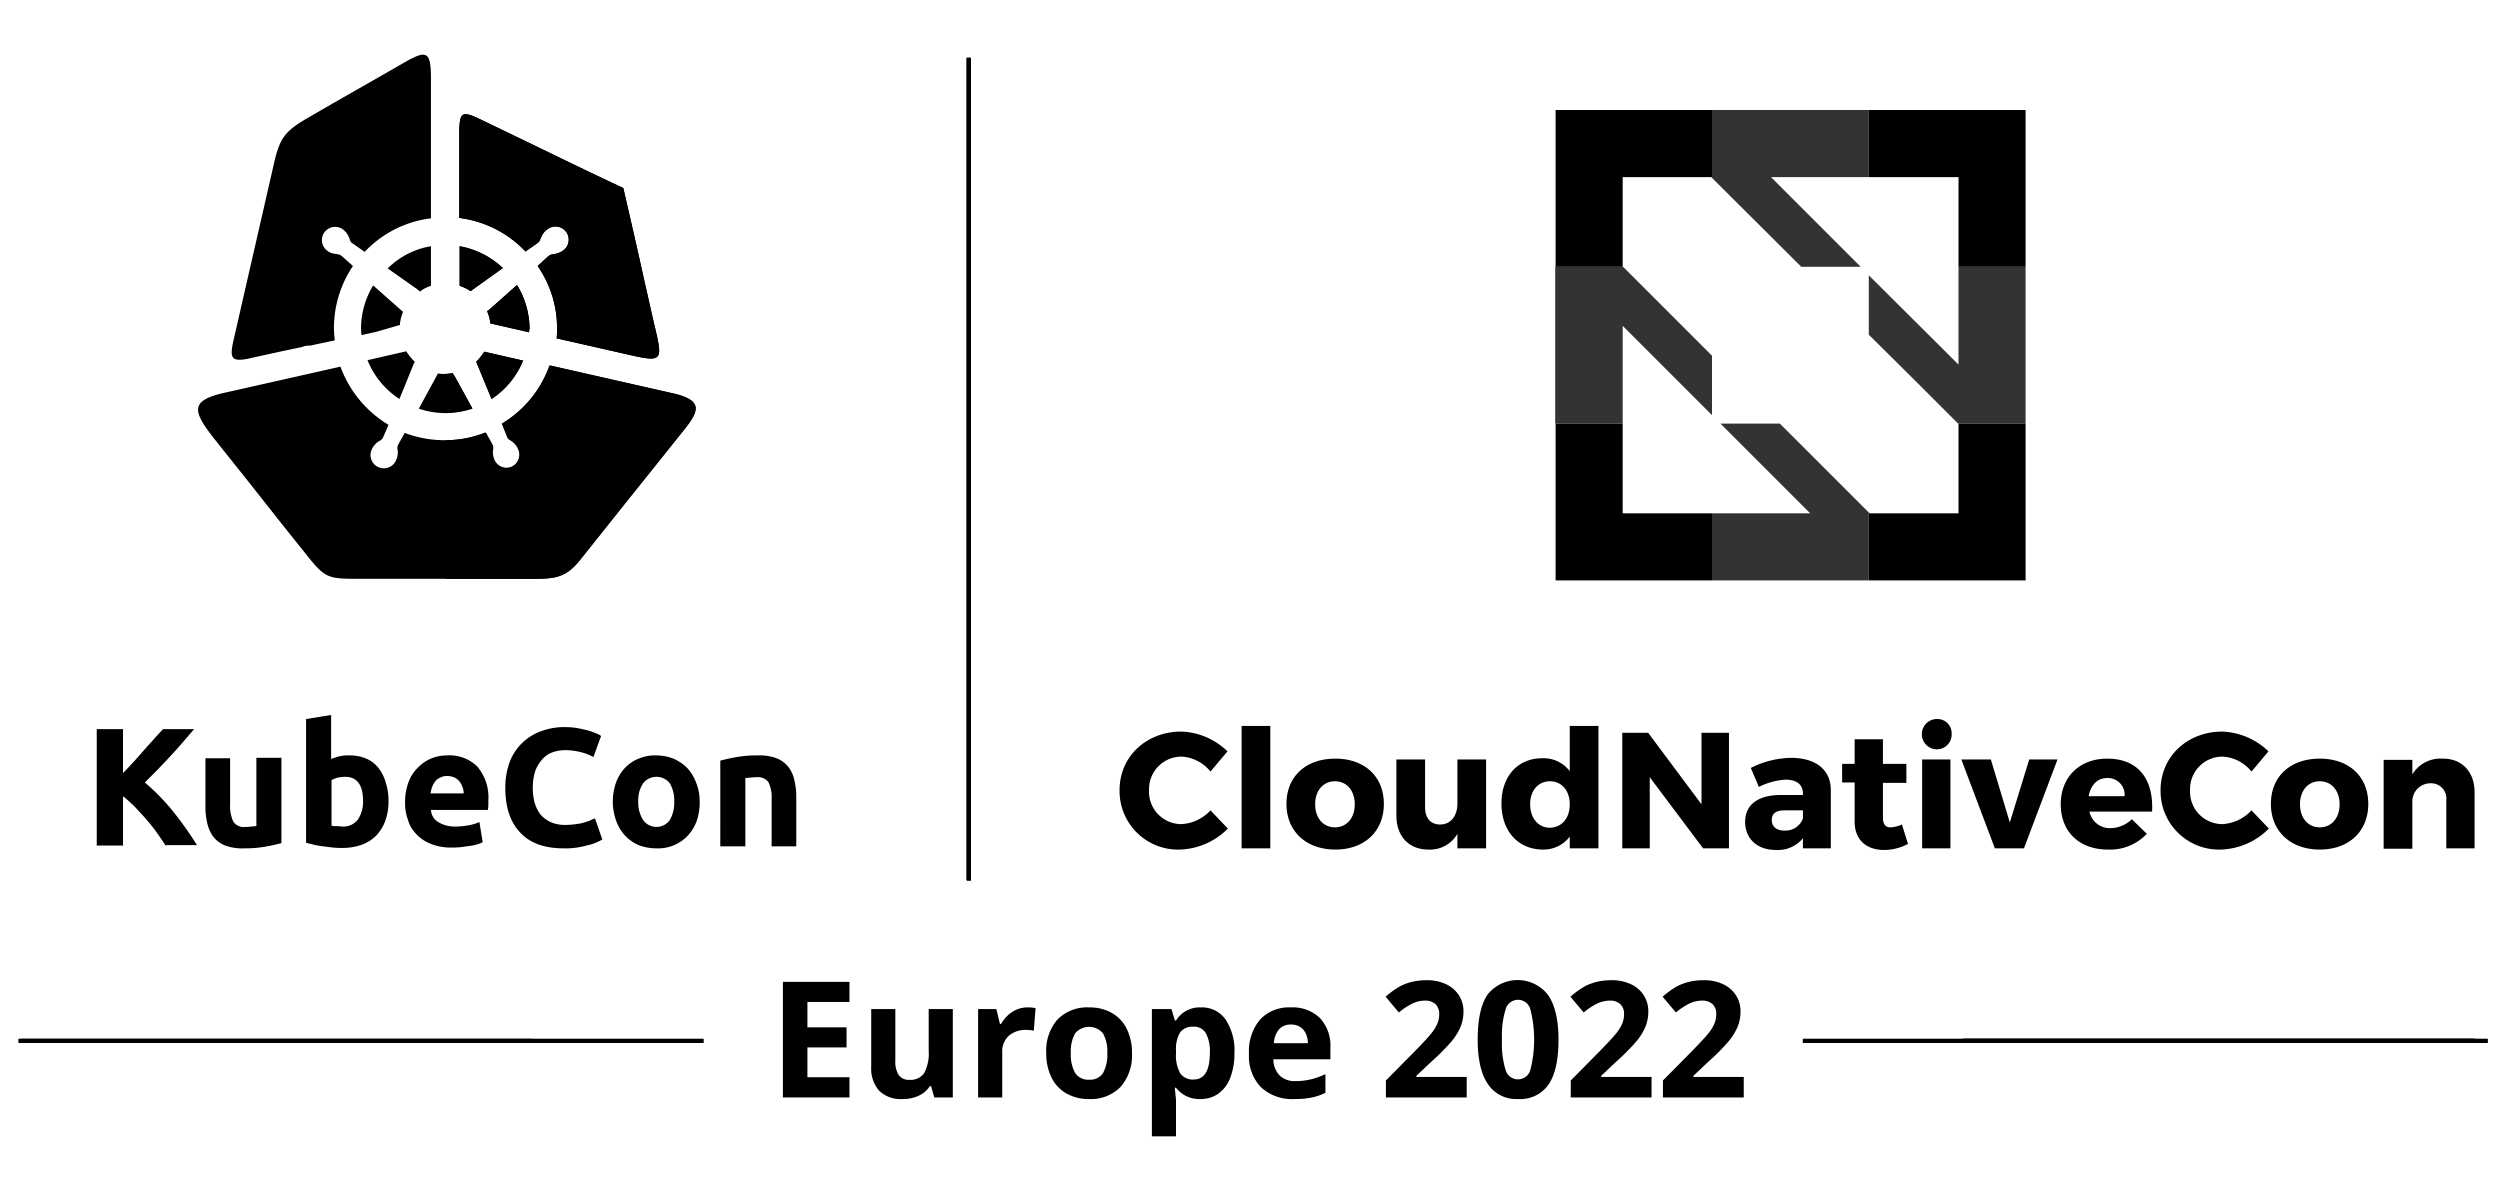 <svg id="Layer_1" data-name="Layer 1" xmlns="http://www.w3.org/2000/svg" xmlns:xlink="http://www.w3.org/1999/xlink" viewBox="0 0 400 190"><defs><style>.cls-1{fill-rule:evenodd;}.cls-2{opacity:0.8;}.cls-3{clip-path:url(#clip-path);}.cls-4{clip-path:url(#clip-path-2);}.cls-5{clip-path:url(#clip-path-3);}.cls-6{clip-path:url(#clip-path-4);}</style><clipPath id="clip-path"><rect x="154.689" y="9.264" width="0.647" height="131.58"/></clipPath><clipPath id="clip-path-2"><rect x="314.137" y="166.223" width="81.793" height="0.647"/></clipPath><clipPath id="clip-path-3"><rect x="288.468" y="166.223" width="109.532" height="0.647"/></clipPath><clipPath id="clip-path-4"><rect x="3" y="166.223" width="109.532" height="0.647"/></clipPath></defs><g id="SVGID"><path d="M3.388,166.223H85.181v.647H3.388Z"/></g><rect x="3.388" y="166.223" width="81.793" height="0.647"/><path d="M115.248,121.705c.711-.194,1.552-.388,2.651-.582a19.144,19.144,0,0,1,3.362-.259,7.779,7.779,0,0,1,2.974.453,4.546,4.546,0,0,1,1.875,1.358,5.117,5.117,0,0,1,.97,2.069,11.449,11.449,0,0,1,.323,2.651v8.018h-3.944v-7.565a5.399,5.399,0,0,0-.517-2.716,2.117,2.117,0,0,0-1.94-.776,4.58,4.58,0,0,0-.905.065c-.323,0-.582.065-.841.065v10.927h-4.009Zm-7.371,6.531a5.372,5.372,0,0,0-.711-2.91,2.718,2.718,0,0,0-4.267,0,4.855,4.855,0,0,0-.776,2.91,5.211,5.211,0,0,0,.776,2.974,2.621,2.621,0,0,0,4.267,0,5.616,5.616,0,0,0,.711-2.974m4.073,0a9.088,9.088,0,0,1-.453,3.039,6.92,6.92,0,0,1-1.422,2.392,6.471,6.471,0,0,1-5.043,2.069,7.957,7.957,0,0,1-2.845-.517,6.49,6.49,0,0,1-2.198-1.552,6.726,6.726,0,0,1-1.422-2.392,9.185,9.185,0,0,1,0-6.078,7.04,7.04,0,0,1,1.422-2.328,6.308,6.308,0,0,1,2.198-1.487,6.656,6.656,0,0,1,2.78-.517,7.603,7.603,0,0,1,2.78.517,7.332,7.332,0,0,1,2.198,1.487,7.04,7.04,0,0,1,1.422,2.328,7.716,7.716,0,0,1,.582,3.039m-21.79,7.5c-3.039,0-5.367-.841-6.918-2.522-1.616-1.681-2.392-4.073-2.392-7.177a11.806,11.806,0,0,1,.711-4.138,8.357,8.357,0,0,1,5.043-4.914,10.51,10.51,0,0,1,3.815-.647,10.9,10.9,0,0,1,2.134.194c.647.129,1.229.259,1.681.388a12.722,12.722,0,0,1,1.229.453,2.315,2.315,0,0,1,.711.388l-1.229,3.362a8.096,8.096,0,0,0-2.004-.776,10.474,10.474,0,0,0-2.586-.323,6.007,6.007,0,0,0-1.875.323,3.868,3.868,0,0,0-1.616,1.035,6.241,6.241,0,0,0-1.164,1.81,8.516,8.516,0,0,0-.453,2.716,9.363,9.363,0,0,0,.259,2.392,5.967,5.967,0,0,0,.905,1.94,4.869,4.869,0,0,0,1.681,1.293,5.753,5.753,0,0,0,2.457.453,11.7,11.7,0,0,0,1.616-.129,6.522,6.522,0,0,0,1.293-.259,8.459,8.459,0,0,0,.97-.323,3.955,3.955,0,0,1,.776-.323l1.164,3.362a7.884,7.884,0,0,1-2.522.97,12.492,12.492,0,0,1-3.686.453M74.189,126.878a2.594,2.594,0,0,0-.194-.97,3.484,3.484,0,0,0-.453-.841,2.588,2.588,0,0,0-.776-.647,3.088,3.088,0,0,0-1.164-.259,2.214,2.214,0,0,0-1.164.259,1.765,1.765,0,0,0-.776.582,3.024,3.024,0,0,0-.517.905,4.843,4.843,0,0,0-.259,1.035h5.302ZM64.814,128.365a8.818,8.818,0,0,1,.582-3.298,6.129,6.129,0,0,1,1.552-2.328,6.495,6.495,0,0,1,2.134-1.422,6.933,6.933,0,0,1,2.522-.453,6.288,6.288,0,0,1,4.785,1.81,7.617,7.617,0,0,1,1.746,5.431v.776c0,.259-.065.517-.065.711H68.952a2.404,2.404,0,0,0,1.164,1.94,4.978,4.978,0,0,0,2.716.711,11.384,11.384,0,0,0,2.134-.194,8.11,8.11,0,0,0,1.746-.517l.517,3.233a5.774,5.774,0,0,1-.841.323,6.868,6.868,0,0,1-1.229.259c-.453.065-.905.129-1.422.194a11.948,11.948,0,0,1-1.487.065,8.359,8.359,0,0,1-3.298-.582,6.128,6.128,0,0,1-2.328-1.552,5.288,5.288,0,0,1-1.358-2.328,7.381,7.381,0,0,1-.453-2.78m-2.651-.065a9.074,9.074,0,0,1-.517,3.039,7.04,7.04,0,0,1-1.422,2.328,6.254,6.254,0,0,1-2.328,1.487,9.178,9.178,0,0,1-3.104.517,13.534,13.534,0,0,1-1.552-.065l-1.552-.194a11.934,11.934,0,0,1-1.487-.259c-.453-.129-.905-.194-1.229-.323v-19.785l4.009-.647v7.048a9.158,9.158,0,0,1,1.422-.453,6.043,6.043,0,0,1,1.552-.129,6.679,6.679,0,0,1,2.651.517,4.889,4.889,0,0,1,1.94,1.487,6.564,6.564,0,0,1,1.164,2.328,9.48,9.48,0,0,1,.453,3.104m-4.073-.129c0-2.586-.97-3.88-2.845-3.88a7.925,7.925,0,0,0-1.229.129,7.528,7.528,0,0,0-.97.388v7.306a2.664,2.664,0,0,0,.776.065c.323,0,.647.065.97.065a2.879,2.879,0,0,0,2.457-1.099,5.072,5.072,0,0,0,.841-2.974M45.029,134.896c-.711.194-1.552.388-2.651.582a19.144,19.144,0,0,1-3.362.259,7.779,7.779,0,0,1-2.974-.453,4.546,4.546,0,0,1-1.875-1.358,5.556,5.556,0,0,1-.97-2.069,11.021,11.021,0,0,1-.323-2.651v-7.888H36.817v7.371a5.869,5.869,0,0,0,.517,2.78,2.005,2.005,0,0,0,1.94.841,4.58,4.58,0,0,0,.905-.065c.323,0,.582-.065.841-.065V121.253h4.009v13.643Zm-18.492.453c-.388-.582-.841-1.293-1.358-2.004a24.222,24.222,0,0,0-1.681-2.134c-.582-.711-1.229-1.358-1.875-2.069a23.62,23.62,0,0,0-1.94-1.746v7.888H15.479V116.662h4.203v7.048c1.099-1.164,2.198-2.328,3.298-3.621,1.099-1.229,2.134-2.392,3.104-3.427h4.979c-1.293,1.487-2.522,2.974-3.815,4.332-1.293,1.422-2.651,2.78-4.073,4.203a34.947,34.947,0,0,1,4.332,4.397,57.252,57.252,0,0,1,4.009,5.625H26.536Z"/><path class="cls-1" d="M60.158,53.102l-2.328.517c0-.323-.065-.647-.065-.97a13.389,13.389,0,0,1,1.94-6.983l4.526,4.009a.893.893,0,0,0,.259.194,7.373,7.373,0,0,0-.517,2.134c-.129.065-.323.065-.453.129ZM68.952,39.395v6.337a5.606,5.606,0,0,0-1.746.905c-.194-.129-.388-.323-.582-.453l-4.591-3.233A12.756,12.756,0,0,1,68.952,39.395M37.463,54.008c2.198-9.634,4.074-17.781,6.272-27.415.97-4.332,1.616-5.496,5.561-7.759,5.431-3.168,9.505-5.431,15.324-8.794C68.241,7.971,68.952,8.1,68.952,12.562V34.933a17.48,17.48,0,0,0-10.604,5.367l-1.94-1.358a.935.935,0,0,1-.453-.647,3.149,3.149,0,0,0-1.035-1.552,2.116,2.116,0,0,0-2.651,3.298,2.24,2.24,0,0,0,1.035.517c.259.065.517.065.776.129a1.598,1.598,0,0,1,.582.259l1.81,1.616a17.703,17.703,0,0,0-3.039,9.957c0,.647.065,1.293.129,1.94l-3.944.841a3.977,3.977,0,0,0-.841.065l-.582.194c-2.586.517-5.173,1.099-7.824,1.681-3.556.841-3.686.129-2.91-3.233m36.08-8.276V39.395a13.596,13.596,0,0,1,6.918,3.492l-4.979,3.556c-.065.065-.129.129-.194.129a7.186,7.186,0,0,0-1.746-.841m11.121,7.436-6.207-1.423a6.122,6.122,0,0,0-.517-1.94c.065-.065.129-.129.194-.129l4.591-4.074a13.51,13.51,0,0,1,2.004,7.048,1.26,1.26,0,0,0-.065.517m-8.082-34.204c3.362,1.616,5.755,2.78,9.117,4.397,4.655,2.263,9.311,4.526,14.031,6.724,1.164,5.043,2.328,10.087,3.427,15.13.711,3.039,1.035,4.655,1.746,7.63,1.099,4.72.97,5.108-3.88,4.009L89.061,54.137a12.458,12.458,0,0,0,.065-1.552,17.333,17.333,0,0,0-3.104-10.022L87.703,41.011a1.435,1.435,0,0,1,.711-.323,3.384,3.384,0,0,0,1.746-.647,2.116,2.116,0,1,0-2.645-3.302l-.006.004h0a2.633,2.633,0,0,0-.776.905c-.129.259-.194.453-.323.711a1.006,1.006,0,0,1-.388.517l-1.94,1.358a17.654,17.654,0,0,0-10.604-5.367V21.226c.065-3.168.323-3.556,3.104-2.263M72.444,59.698a7.162,7.162,0,0,1-1.229.129,7.027,7.027,0,0,1-1.164-.065l-.194.388-2.845,5.237a13.426,13.426,0,0,0,4.267.711,14.14,14.14,0,0,0,4.332-.711l-2.845-5.173a2.268,2.268,0,0,1-.323-.517m5.043-3.427,6.207,1.422a13.412,13.412,0,0,1-5.043,6.143l-2.457-5.949a10.13,10.13,0,0,0,1.293-1.616M58.801,57.628,65.008,56.206a8.593,8.593,0,0,0,1.358,1.681l-.194.388-2.263,5.561a13.319,13.319,0,0,1-5.108-6.207m50.822,10.927c-2.974,3.686-4.332,5.431-7.306,9.117-3.362,4.203-6.078,7.63-9.44,11.833-2.392,3.039-4.138,3.104-8.082,3.104H57.637c-5.173,0-5.561,0-8.729-4.009-3.168-3.944-5.625-7.048-8.729-10.992-2.457-3.104-3.104-3.88-5.561-6.983-3.815-4.785-4.461-6.531,1.487-7.824l18.363-4.138a18.157,18.157,0,0,0,7.694,9.311l-.841,1.94a1.141,1.141,0,0,1-.517.582,2.932,2.932,0,0,0-1.293,1.358,2.125,2.125,0,0,0,3.8,1.904l.012-.024.003-.005a3.453,3.453,0,0,0,.323-1.164,3.147,3.147,0,0,0-.065-.776,1.166,1.166,0,0,1,.129-.647L64.749,69.267a18.087,18.087,0,0,0,6.401,1.164,17.148,17.148,0,0,0,6.466-1.228l1.035,1.875a1.058,1.058,0,0,1,.129.776,2.909,2.909,0,0,0,.259,1.81,2.125,2.125,0,0,0,3.832-1.84l-.014-.028-.004-.008a2.701,2.701,0,0,0-.711-.97,3.925,3.925,0,0,0-.647-.453.803.803,0,0,1-.388-.517L80.267,67.78a17.734,17.734,0,0,0,7.63-9.311L108.135,63.06c4.074,1.099,3.815,2.522,1.487,5.496"/><path class="cls-1" d="M73.543,45.731V39.395a13.596,13.596,0,0,1,6.918,3.492l-4.979,3.556c-.065.065-.129.129-.194.129a7.185,7.185,0,0,0-1.746-.841m11.121,7.436-6.207-1.423a6.122,6.122,0,0,0-.517-1.94c.065-.065.129-.129.194-.129l4.591-4.074a13.51,13.51,0,0,1,2.004,7.048,1.26,1.26,0,0,0-.065.517m-8.082-34.204c3.362,1.616,5.755,2.78,9.117,4.397,4.655,2.263,9.311,4.526,14.031,6.724,1.164,5.043,2.328,10.087,3.427,15.13.711,3.039,1.035,4.655,1.746,7.63,1.099,4.72.97,5.108-3.88,4.009L89.061,54.137a12.458,12.458,0,0,0,.065-1.552,17.333,17.333,0,0,0-3.104-10.022L87.703,41.011a1.435,1.435,0,0,1,.711-.323,3.384,3.384,0,0,0,1.746-.647,2.116,2.116,0,1,0-2.645-3.302l-.006.004h0a2.633,2.633,0,0,0-.776.905c-.129.259-.194.453-.323.711a1.006,1.006,0,0,1-.388.517l-1.94,1.358a17.654,17.654,0,0,0-10.604-5.367V21.226c.065-3.168.323-3.556,3.104-2.263m.905,37.308,6.207,1.422a13.412,13.412,0,0,1-5.043,6.143l-2.457-5.949A10.129,10.129,0,0,0,77.487,56.271m-6.272,9.763V59.827a7.922,7.922,0,0,0,1.229-.129,1.62,1.62,0,0,0,.259.453l2.845,5.173a14.14,14.14,0,0,1-4.332.711m38.407,2.522c-2.974,3.686-4.332,5.431-7.306,9.117-3.362,4.203-6.078,7.63-9.44,11.833-2.392,3.039-4.138,3.104-8.082,3.104H71.28V70.431a17.147,17.147,0,0,0,6.466-1.229l1.035,1.875a1.058,1.058,0,0,1,.129.776,2.909,2.909,0,0,0,.259,1.81,2.125,2.125,0,0,0,3.815-1.875,2.701,2.701,0,0,0-.711-.97,3.925,3.925,0,0,0-.647-.453.803.803,0,0,1-.388-.517L80.397,67.78a17.734,17.734,0,0,0,7.63-9.311l20.238,4.591c3.944,1.099,3.686,2.522,1.358,5.496"/><path d="M259.63,67.78H248.897V92.868h25.023V82.134H259.63Zm53.731.065V82.134H299.137l-.129-.129V92.868h25.088V67.78H313.297ZM248.897,42.692h10.798l-.065-.065V28.338h14.225l.065.129V17.605H248.897Zm50.11-25.088V28.338h14.354V42.692h10.733V17.605Z"/><g class="cls-2"><path d="M297.714,42.692l-14.354-14.354h15.647V17.605H273.92V28.468l14.29,14.225ZM284.782,67.78h-9.505l11.897,11.897,2.457,2.457H273.92V92.868h25.088V82.005l-7.112-7.112Zm28.579-25.088V58.34l-2.457-2.457L299.007,44.05v9.505l7.177,7.112L313.297,67.78h10.798V42.692ZM273.92,56.917,259.695,42.692H248.832V67.78h10.798V52.133l14.29,14.29Z"/></g><path d="M196.394,120.218l-2.716,3.233a6.356,6.356,0,0,0-4.655-2.392,5.193,5.193,0,0,0-5.176,5.21v0q0.0.079.003.157a5.171,5.171,0,0,0,4.904,5.425q.134.007.269.007a6.837,6.837,0,0,0,4.655-2.198l2.78,2.91a11.321,11.321,0,0,1-7.63,3.362,9.367,9.367,0,0,1-9.694-9.027q-.009-.239-.005-.478c0-5.367,4.267-9.375,9.893-9.375A11.128,11.128,0,0,1,196.394,120.218Zm2.263,15.518V116.145h4.591v19.592Zm22.76-7.112c0,4.397-3.104,7.306-7.759,7.306s-7.824-2.91-7.824-7.306,3.104-7.242,7.824-7.242c4.655,0,7.759,2.845,7.759,7.242Zm-10.992.065c0,2.198,1.293,3.686,3.168,3.686s3.168-1.487,3.168-3.686-1.293-3.686-3.168-3.686S210.425,126.49,210.425,128.688Zm27.351,7.048h-4.591v-2.328a5.041,5.041,0,0,1-4.655,2.522c-3.104,0-5.108-2.134-5.108-5.431V121.511h4.591v7.694c0,1.681.905,2.716,2.392,2.716,1.746,0,2.78-1.422,2.78-3.362v-7.048h4.591Zm17.975,0h-4.591v-1.875a5.271,5.271,0,0,1-4.267,2.069c-4.009,0-6.66-2.974-6.66-7.371,0-4.332,2.586-7.242,6.531-7.242a5.255,5.255,0,0,1,4.397,2.069v-7.242h4.591V135.736Zm-4.591-7.048c0-2.198-1.293-3.686-3.168-3.686s-3.168,1.487-3.168,3.686,1.293,3.75,3.168,3.75c1.94-.065,3.168-1.552,3.168-3.75Z"/><path d="M272.497,135.736l-8.535-11.38v11.38h-4.397V117.244h4.138l8.535,11.445V117.244h4.397v18.492Zm20.432-9.311v9.311h-4.461v-1.616a5.176,5.176,0,0,1-4.332,1.875c-3.039,0-4.914-1.875-4.914-4.461,0-2.716,1.94-4.267,5.496-4.332h3.75v-.194c0-1.422-.905-2.263-2.78-2.263a10.886,10.886,0,0,0-4.267,1.164l-1.293-3.039a14.82,14.82,0,0,1,6.595-1.616c3.944.065,6.207,2.004,6.207,5.173Zm-4.461,4.526v-1.293h-2.91c-1.358,0-2.069.453-2.069,1.552,0,1.035.711,1.681,2.004,1.681a2.956,2.956,0,0,0,2.974-1.94Zm16.811,4.074a8.136,8.136,0,0,1-3.815.97c-2.78,0-4.72-1.552-4.72-4.526v-6.272h-2.004V122.222h2.004v-3.944h4.526v3.944h3.75v3.039h-3.75v5.561c0,1.099.453,1.616,1.293,1.552a5.355,5.355,0,0,0,1.746-.453Zm6.983-17.587a2.363,2.363,0,0,1-2.267,2.455q-.063.003-.126.002a2.425,2.425,0,0,1,0-4.849,2.273,2.273,0,0,1,2.392,2.392Zm-4.72,18.298V121.511h4.526v14.225Zm11.639,0-5.367-14.225h4.72l3.039,10.087,3.104-10.087h4.526l-5.367,14.225Zm25.152-5.884h-10.022a3.327,3.327,0,0,0,3.362,2.651,5.08,5.08,0,0,0,3.427-1.422l2.392,2.328a8.074,8.074,0,0,1-6.207,2.522c-4.655,0-7.565-2.91-7.565-7.242,0-4.397,3.039-7.306,7.436-7.306,4.979,0,7.436,3.298,7.177,8.47Zm-4.397-2.457a2.683,2.683,0,0,0-2.78-2.91c-1.616,0-2.651,1.164-2.974,2.91Z"/><path d="M362.955,120.218l-2.716,3.233a6.356,6.356,0,0,0-4.655-2.392,5.193,5.193,0,0,0-5.176,5.21v0q0.0.079.003.157a5.171,5.171,0,0,0,4.904,5.425q.134.007.269.007a6.837,6.837,0,0,0,4.655-2.198l2.78,2.91a11.321,11.321,0,0,1-7.63,3.362,9.367,9.367,0,0,1-9.694-9.027q-.008-.239-.005-.478c0-5.367,4.267-9.375,9.893-9.375A11.263,11.263,0,0,1,362.955,120.218Zm15.971,8.406c0,4.397-3.104,7.306-7.759,7.306s-7.824-2.91-7.824-7.306,3.104-7.242,7.824-7.242C375.822,121.382,378.925,124.227,378.925,128.624Zm-10.927.065c0,2.198,1.293,3.686,3.168,3.686s3.168-1.487,3.168-3.686-1.293-3.686-3.168-3.686S367.998,126.49,367.998,128.688Zm27.933-1.94v8.988h-4.526v-7.694a2.433,2.433,0,0,0-2.522-2.716,2.896,2.896,0,0,0-2.91,2.91v7.565h-4.591V121.576H385.973v2.328a5.248,5.248,0,0,1,4.785-2.522c3.104-.065,5.173,2.069,5.173,5.367Z"/><g id="SVGID-2"><path d="M154.689,9.264h.647V140.844h-.647Z"/></g><rect x="154.689" y="9.264" width="0.647" height="131.58"/><rect x="154.689" y="9.264" width="0.647" height="131.58"/><rect x="154.689" y="9.264" width="0.647" height="131.58"/><g class="cls-3"><path d="M154.689,9.264h.647V140.844h-.647Z"/></g><g id="SVGID-3"><path d="M314.137,166.223h81.793v.647H314.137Z"/></g><rect x="314.137" y="166.223" width="81.793" height="0.647"/><rect x="314.137" y="166.223" width="81.793" height="0.647"/><rect x="314.137" y="166.223" width="81.793" height="0.647"/><g class="cls-4"><path d="M314.137,166.223h81.793v.647H314.137Z"/></g><path d="M135.916,175.594H125.265V157.1h10.651v3.213h-6.73v4.061h6.262v3.213h-6.262v4.769h6.73Z"/><path d="M149.489,175.594l-.518-1.809h-.203a4.07,4.07,0,0,1-1.758,1.524,6.005,6.005,0,0,1-2.593.538,4.937,4.937,0,0,1-3.757-1.334,5.369,5.369,0,0,1-1.265-3.839v-9.222h3.858v8.26a3.968,3.968,0,0,0,.544,2.296,1.979,1.979,0,0,0,1.733.765,2.605,2.605,0,0,0,2.34-1.081,6.709,6.709,0,0,0,.721-3.586v-6.654h3.858v14.143Z"/><path d="M164.391,161.186a6.217,6.217,0,0,1,1.303.114l-.291,3.618a4.43,4.43,0,0,0-1.138-.127,4.091,4.091,0,0,0-2.878.949,3.43,3.43,0,0,0-1.031,2.656v7.198h-3.858v-14.143h2.922l.569,2.378h.19a5.318,5.318,0,0,1,1.777-1.916A4.384,4.384,0,0,1,164.391,161.186Z"/><path d="M181.114,168.497a7.598,7.598,0,0,1-1.822,5.402,6.604,6.604,0,0,1-5.072,1.948,7.097,7.097,0,0,1-3.593-.892,5.935,5.935,0,0,1-2.391-2.562,8.61,8.61,0,0,1-.835-3.896,7.557,7.557,0,0,1,1.809-5.389,6.642,6.642,0,0,1,5.085-1.923,7.139,7.139,0,0,1,3.593.885,5.909,5.909,0,0,1,2.39,2.543A8.526,8.526,0,0,1,181.114,168.497Zm-9.779,0a5.934,5.934,0,0,0,.69,3.175,2.464,2.464,0,0,0,2.245,1.075,2.426,2.426,0,0,0,2.22-1.069,6.02,6.02,0,0,0,.677-3.181,5.84,5.84,0,0,0-.683-3.15,2.904,2.904,0,0,0-4.465-.006,5.838,5.838,0,0,0-.683,3.156Z"/><path d="M192.069,175.847a4.69,4.69,0,0,1-3.909-1.809h-.202q.202,1.771.202,2.049v5.73H184.302V161.451h3.137l.544,1.834h.177a4.464,4.464,0,0,1,4.01-2.1,4.589,4.589,0,0,1,3.921,1.936,8.953,8.953,0,0,1,1.417,5.376,10.616,10.616,0,0,1-.664,3.934,5.525,5.525,0,0,1-1.891,2.543A4.846,4.846,0,0,1,192.069,175.847Zm-1.138-11.575a2.436,2.436,0,0,0-2.087.879,5.047,5.047,0,0,0-.683,2.903v.417a5.959,5.959,0,0,0,.677,3.264,2.416,2.416,0,0,0,2.144.987q2.594,0,2.594-4.276a6.107,6.107,0,0,0-.639-3.131,2.18,2.18,0,0,0-2.005-1.044Z"/><path d="M207.097,175.847a7.299,7.299,0,0,1-5.338-1.885,7.136,7.136,0,0,1-1.923-5.338,7.847,7.847,0,0,1,1.777-5.496,6.328,6.328,0,0,1,4.914-1.942,6.228,6.228,0,0,1,4.667,1.708,6.459,6.459,0,0,1,1.67,4.718v1.872h-9.12a3.713,3.713,0,0,0,.974,2.568,3.428,3.428,0,0,0,2.555.923,10.6,10.6,0,0,0,2.416-.266,12.087,12.087,0,0,0,2.378-.847v2.985a9.059,9.059,0,0,1-2.163.753A13.633,13.633,0,0,1,207.097,175.847Zm-.544-11.916a2.446,2.446,0,0,0-1.922.778,3.6,3.6,0,0,0-.797,2.207h5.414a3.217,3.217,0,0,0-.747-2.207A2.527,2.527,0,0,0,206.553,163.931Z"/><path d="M234.674,175.594H221.746v-2.72l4.643-4.693q2.062-2.113,2.694-2.929a6.439,6.439,0,0,0,.911-1.511,3.854,3.854,0,0,0,.278-1.442,2.102,2.102,0,0,0-.614-1.657,2.38,2.38,0,0,0-1.638-.544,4.714,4.714,0,0,0-2.087.493,10.786,10.786,0,0,0-2.113,1.404l-2.125-2.517a13.849,13.849,0,0,1,2.264-1.644,8.32,8.32,0,0,1,1.961-.74,10.047,10.047,0,0,1,2.378-.259,7.043,7.043,0,0,1,3.061.632,4.883,4.883,0,0,1,2.062,1.771,4.705,4.705,0,0,1,.734,2.606,6.378,6.378,0,0,1-.449,2.397,9.209,9.209,0,0,1-1.391,2.296,34.039,34.039,0,0,1-3.321,3.352l-2.378,2.239v.177h8.058Z"/><path d="M249.36,166.347q0,4.845-1.588,7.172a5.508,5.508,0,0,1-4.889,2.328,5.444,5.444,0,0,1-4.826-2.403q-1.626-2.403-1.626-7.097,0-4.896,1.581-7.217a6.149,6.149,0,0,1,9.708.108Q249.36,161.666,249.36,166.347Zm-9.045,0a14.38,14.38,0,0,0,.588,4.876,2.037,2.037,0,0,0,1.98,1.474,2.058,2.058,0,0,0,1.973-1.493,19.77,19.77,0,0,0-.006-9.747,2.049,2.049,0,0,0-3.941,0,14.366,14.366,0,0,0-.594,4.889Z"/><path d="M264.249,175.594H251.321v-2.72l4.643-4.693q2.062-2.113,2.694-2.929a6.438,6.438,0,0,0,.911-1.511,3.853,3.853,0,0,0,.278-1.442,2.102,2.102,0,0,0-.614-1.657,2.38,2.38,0,0,0-1.638-.544,4.714,4.714,0,0,0-2.087.493,10.786,10.786,0,0,0-2.113,1.404l-2.125-2.517a13.849,13.849,0,0,1,2.264-1.644,8.32,8.32,0,0,1,1.961-.74,10.047,10.047,0,0,1,2.378-.259,7.043,7.043,0,0,1,3.061.632,4.882,4.882,0,0,1,2.062,1.771,4.705,4.705,0,0,1,.734,2.606,6.378,6.378,0,0,1-.449,2.397,9.208,9.208,0,0,1-1.391,2.296,34.038,34.038,0,0,1-3.321,3.352l-2.378,2.239v.177h8.058Z"/><rect x="288.468" y="166.223" width="109.532" height="0.647"/><rect x="288.468" y="166.223" width="109.532" height="0.647"/><g class="cls-5"><path d="M288.468,166.223H398v.647h-109.532Z"/></g><rect x="3" y="166.223" width="109.532" height="0.647"/><rect x="3" y="166.223" width="109.532" height="0.647"/><g class="cls-6"><path d="M3,166.223H112.532v.647H3Z"/></g><path d="M279,175.594H266.072v-2.72l4.643-4.693q2.062-2.113,2.694-2.929a6.438,6.438,0,0,0,.911-1.511,3.853,3.853,0,0,0,.278-1.442,2.102,2.102,0,0,0-.614-1.657,2.38,2.38,0,0,0-1.638-.544,4.714,4.714,0,0,0-2.087.493,10.786,10.786,0,0,0-2.113,1.404l-2.125-2.517a13.849,13.849,0,0,1,2.264-1.644,8.32,8.32,0,0,1,1.961-.74,10.047,10.047,0,0,1,2.378-.259,7.043,7.043,0,0,1,3.061.632,4.882,4.882,0,0,1,2.062,1.771,4.705,4.705,0,0,1,.734,2.606,6.378,6.378,0,0,1-.449,2.397,9.208,9.208,0,0,1-1.391,2.296,34.038,34.038,0,0,1-3.321,3.352l-2.378,2.239v.177h8.058Z"/></svg>